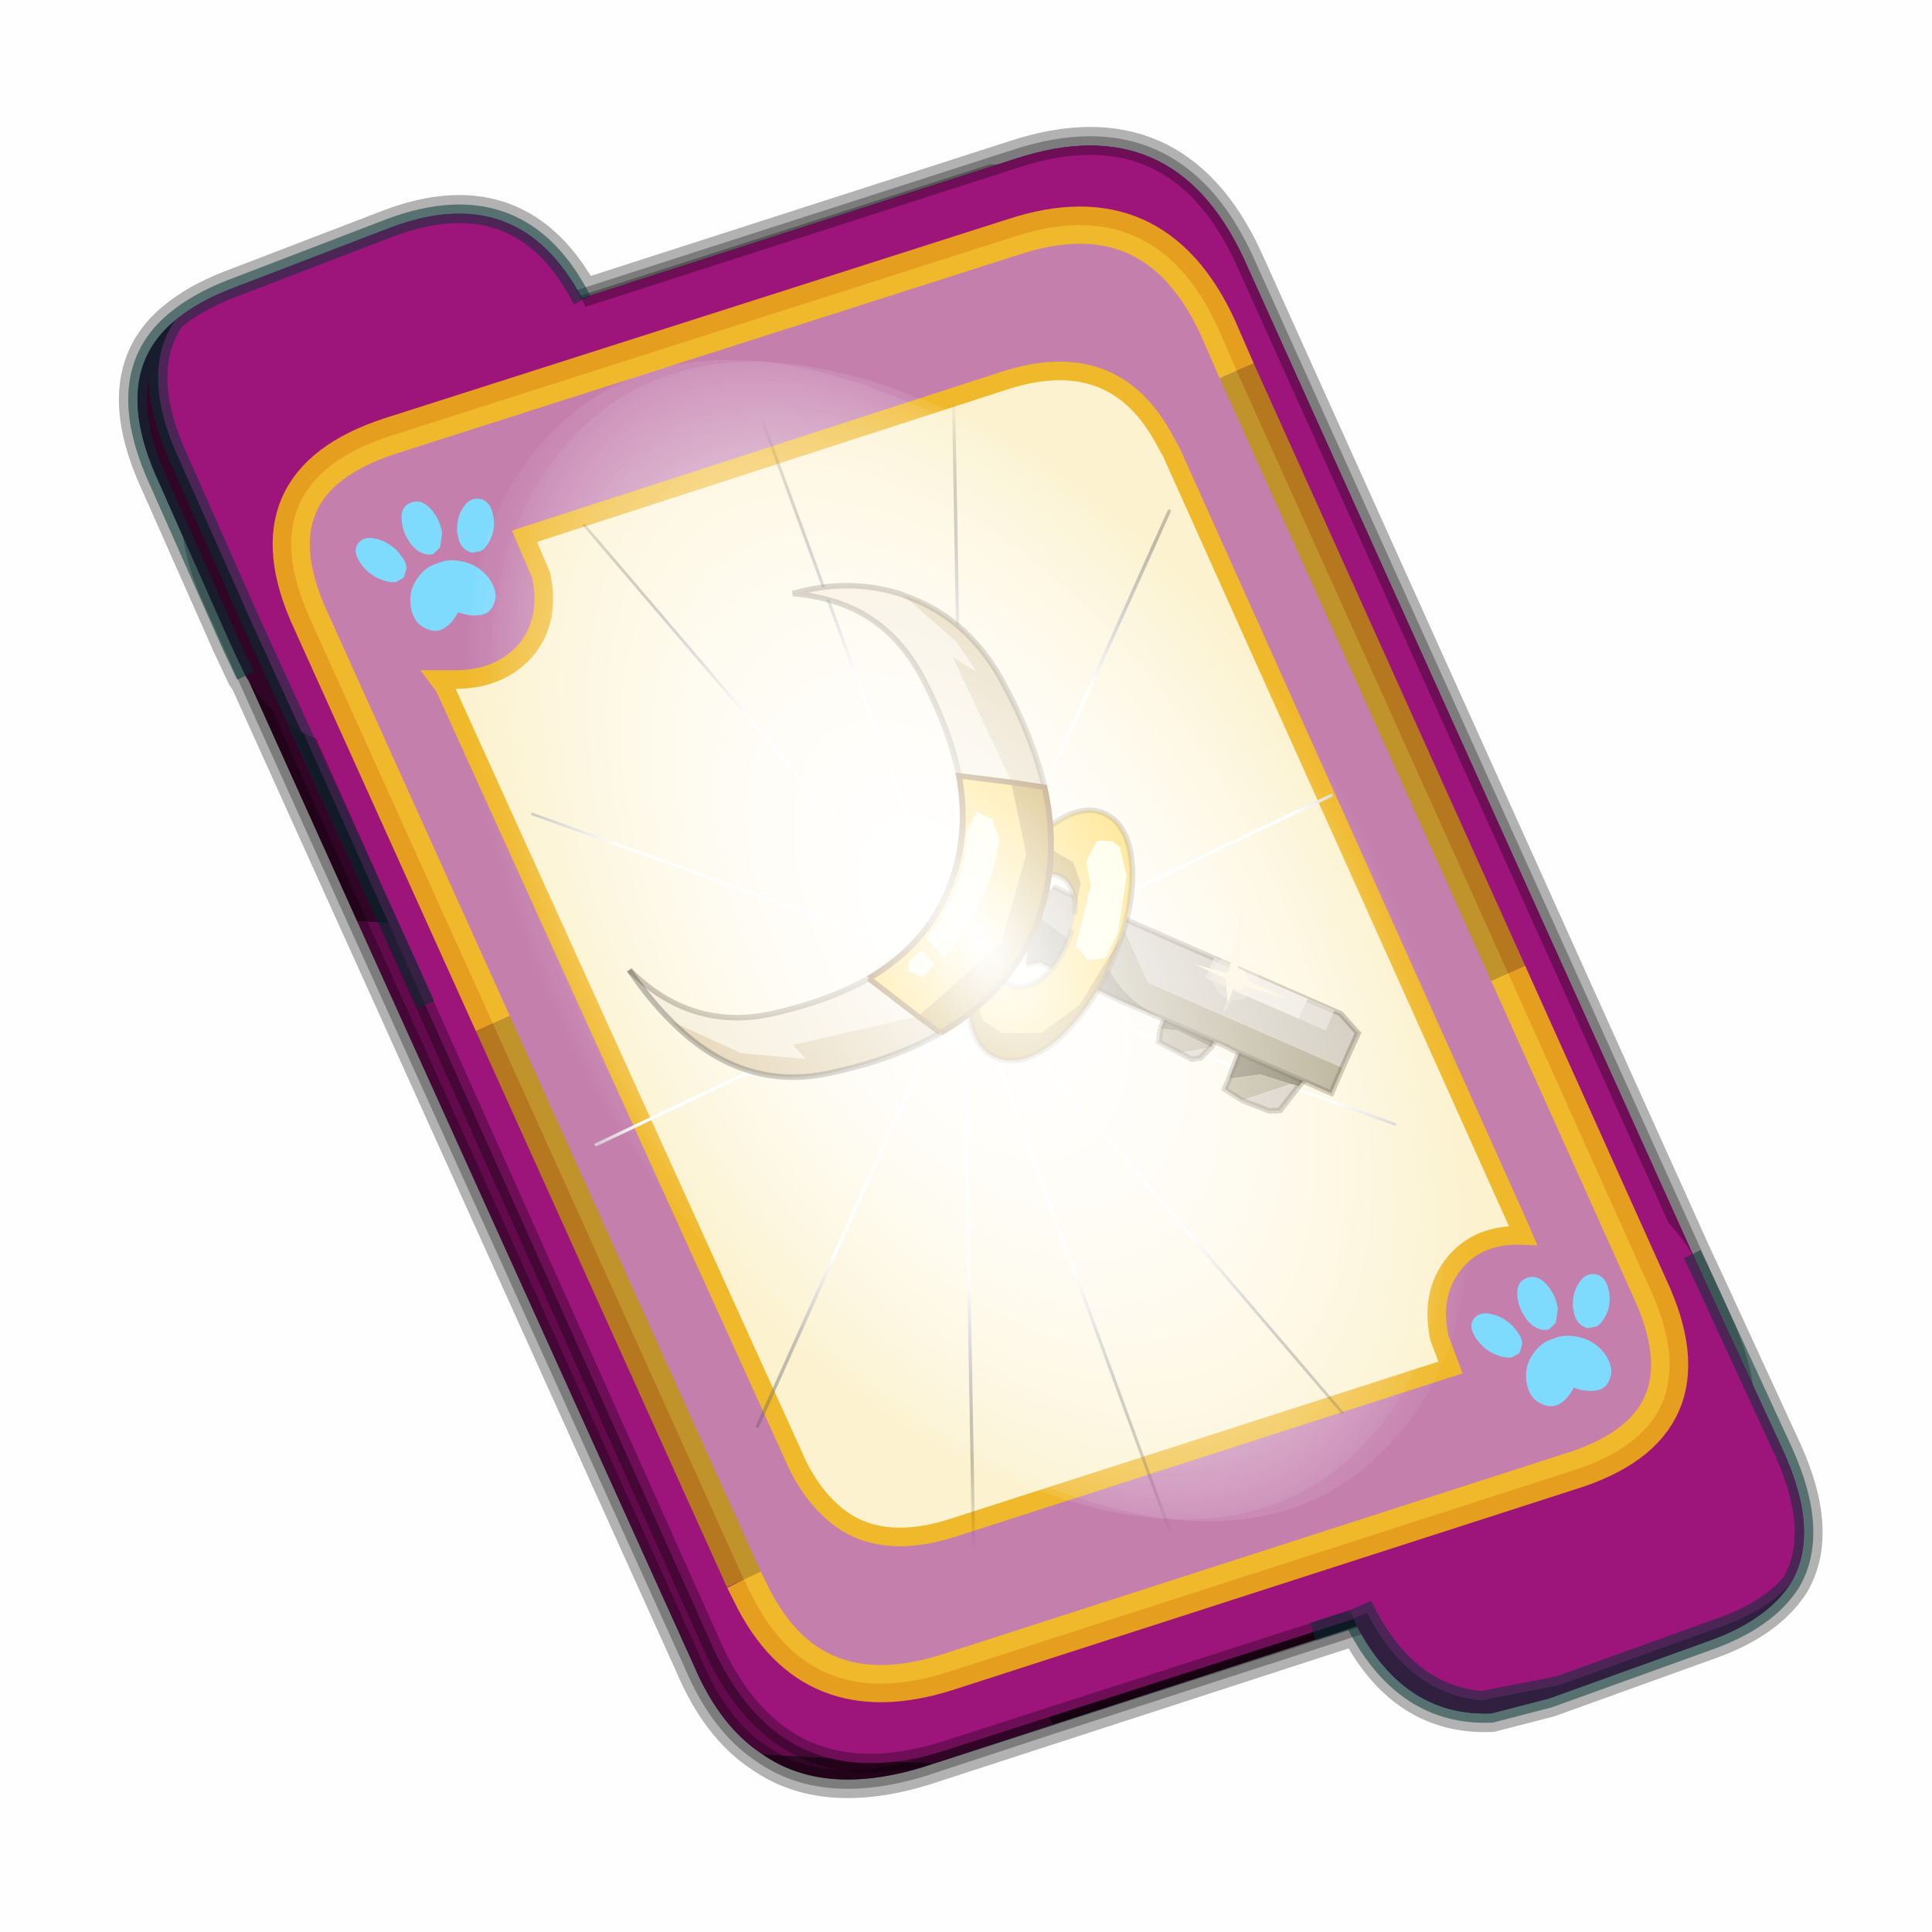 <?xml version='1.0' encoding='UTF-8'?>
<svg xmlns:xlink="http://www.w3.org/1999/xlink" xmlns="http://www.w3.org/2000/svg" version="1.1" width="60px" height="60px" viewBox="0.0 0.0 60.0 60.0"><defs><g id="c1"><path fill="#000000" fill-opacity="0.004" d="M0.0 0.0 L60.0 0.0 60.0 60.0 0.0 60.0 0.0 0.0"/></g><g id="c2"><path fill="#006699" stroke="none" d="M31.5 39.85 L19.8 43.65 Q17.15 44.45 15.5 43.3 14.35 42.55 13.65 40.9 L1.7 14.45 1.6 14.3 1.2 13.45 -0.75 9.05 Q-2.05 6.2 -0.3 4.75 0.3 4.25 1.2 3.9 L5.5 2.25 Q8.95 0.95 10.65 4.15 L22.3 0.4 Q26.55 -1.0 28.45 3.1 L40.55 29.95 40.9 30.7 42.95 35.15 Q43.95 37.35 43.15 38.7 42.5 39.7 40.95 40.25 L36.65 41.8 35.1 42.2 Q32.75 42.3 31.5 39.85"/><path fill="none" stroke="#000000" stroke-width="1.0" stroke-opacity="0.298" d="M31.5 39.85 L19.8 43.65 Q17.15 44.45 15.5 43.3 14.35 42.55 13.65 40.9 L1.7 14.45 1.6 14.3 1.2 13.45 -0.75 9.05 Q-2.05 6.2 -0.3 4.75 0.3 4.25 1.2 3.9 L5.5 2.25 Q8.95 0.95 10.65 4.15 L22.3 0.4 Q26.55 -1.0 28.45 3.1 L40.55 29.95 40.9 30.7 42.95 35.15 Q43.95 37.35 43.15 38.7 42.5 39.7 40.95 40.25 L36.65 41.8 35.1 42.2 Q32.75 42.3 31.5 39.85"/><path fill="#300525" stroke="none" d="M0.75 8.25 L29.8 9.75 25.55 0.9 Q26.9 1.6 27.8 3.55 L40.7 32.15 Q42.6 36.3 38.3 37.65 L23.3 42.5 13.15 21.4 4.6 20.9 0.7 12.25 Q-0.45 9.75 0.75 8.25 M20.1 43.55 L19.8 43.65 Q17.15 44.45 15.5 43.3 L20.1 43.55"/><path fill="#630a4c" stroke="none" d="M25.55 0.9 L29.8 9.75 0.75 8.25 Q1.45 7.3 3.1 6.75 L21.65 0.8 25.55 0.9 M4.6 20.9 L13.15 21.4 23.3 42.5 20.1 43.55 15.5 43.3 Q14.35 42.55 13.65 40.9 L4.6 20.9"/><path fill="none" stroke="#000000" stroke-width="0.5" stroke-opacity="0.302" d="M0.75 8.25 Q-0.45 9.75 0.7 12.25 L4.6 20.9 M23.3 42.5 L38.3 37.65 Q42.6 36.3 40.7 32.15 L27.8 3.55 Q26.9 1.6 25.55 0.9 L21.65 0.8 3.1 6.75 Q1.45 7.3 0.75 8.25 M20.1 43.55 L19.8 43.65 Q17.15 44.45 15.5 43.3 14.35 42.55 13.65 40.9 L4.6 20.9 M20.1 43.55 L23.3 42.5"/><path fill="#9d147b" stroke="none" d="M14.2 40.5 L1.35 11.8 Q-0.5 7.75 3.8 6.35 L22.3 0.4 Q26.55 -1.0 28.45 3.1 L41.35 31.7 Q43.25 35.85 38.9 37.25 L20.4 43.2 Q16.1 44.55 14.2 40.5"/><path fill="none" stroke="#000000" stroke-width="0.5" stroke-opacity="0.302" d="M14.2 40.5 L1.35 11.8 Q-0.5 7.75 3.8 6.35 L22.3 0.4 Q26.55 -1.0 28.45 3.1 L41.35 31.7 Q43.25 35.85 38.9 37.25 L20.4 43.2 Q16.1 44.55 14.2 40.5"/><path fill="#9d147b" stroke="none" d="M31.4 39.65 L31.3 39.45 31.25 39.4 29.25 34.95 Q27.55 31.2 31.25 29.85 L35.6 28.25 Q38.8 27.1 40.5 29.85 L40.9 30.7 42.95 35.15 Q43.95 37.35 43.15 38.7 42.5 39.45 41.2 39.9 L36.9 41.45 34.85 41.85 Q32.9 41.7 31.75 39.5 L31.4 39.65"/><path fill="#630a4c" stroke="none" d="M43.15 38.7 Q42.5 39.7 40.95 40.25 L36.65 41.8 35.1 42.2 Q32.75 42.3 31.45 39.8 L31.4 39.65 31.75 39.5 Q32.9 41.7 34.85 41.85 L36.9 41.45 41.2 39.9 Q42.5 39.45 43.15 38.7"/><path fill="none" stroke="#003333" stroke-width="0.5" stroke-opacity="0.51" d="M43.15 38.7 Q42.5 39.7 40.95 40.25 L36.65 41.8 35.1 42.2 Q32.75 42.3 31.45 39.8 L31.4 39.65 30.3 40.0 31.4 39.65 M40.5 29.85 L40.9 30.7 42.95 35.15 Q43.95 37.35 43.15 38.7 42.5 39.45 41.2 39.9 L36.9 41.45 34.85 41.85 Q32.9 41.7 31.75 39.5 L31.4 39.65"/><path fill="#9d147b" stroke="none" d="M10.65 4.2 L10.85 4.6 12.85 9.05 Q14.5 12.8 10.8 14.15 L6.5 15.8 Q4.5 16.6 3.1 15.8 L1.75 12.85 -0.2 8.45 Q-1.25 6.15 -0.3 4.75 0.3 4.25 1.2 3.9 L5.5 2.25 Q9.0 0.95 10.65 4.2"/><path fill="#300525" stroke="none" d="M-0.3 4.75 Q-1.25 6.15 -0.2 8.45 L1.75 12.85 3.1 15.8 Q2.25 15.35 1.6 14.3 L1.2 13.45 -0.75 9.05 Q-2.05 6.2 -0.3 4.75"/><path fill="none" stroke="#003333" stroke-width="0.5" stroke-opacity="0.51" d="M3.1 15.8 L6.45 23.15 M-0.3 4.75 Q0.3 4.25 1.2 3.9 L5.5 2.25 Q9.0 0.95 10.65 4.2 M3.1 15.8 L1.75 12.85 -0.2 8.45 Q-1.25 6.15 -0.3 4.75 -2.05 6.2 -0.75 9.05 L1.2 13.45 1.6 14.3"/><path fill="#fcf2cf" stroke="none" d="M9.15 13.6 Q9.8 12.8 9.55 11.6 L9.1 10.55 22.05 6.35 Q24.9 5.45 26.25 7.85 L26.5 8.3 35.8 29.0 35.95 29.35 Q34.75 29.3 34.1 30.1 33.45 30.9 33.7 32.1 L34.0 32.9 20.65 37.2 Q18.8 37.8 17.65 37.0 16.8 36.4 16.3 35.2 L6.95 14.6 6.8 14.4 7.1 14.4 Q8.4 14.45 9.15 13.6"/><path fill="#c47fad" stroke="none" d="M9.15 13.6 Q8.4 14.45 7.1 14.4 L6.8 14.4 6.95 14.6 16.3 35.2 Q16.8 36.4 17.65 37.0 18.8 37.8 20.65 37.2 L34.0 32.9 33.7 32.1 Q33.45 30.9 34.1 30.1 34.75 29.3 35.95 29.35 L35.8 29.0 26.5 8.3 26.25 7.85 Q24.9 5.45 22.05 6.35 L9.1 10.55 9.55 11.6 Q9.8 12.8 9.15 13.6 M28.25 6.1 L35.55 22.3 39.35 30.75 Q41.1 34.5 37.2 35.7 L20.45 41.1 Q16.8 42.25 15.2 39.0 L15.0 38.6 8.25 23.65 3.35 12.8 Q1.65 9.1 5.5 7.85 L22.25 2.5 Q26.05 1.25 27.75 4.95 L28.25 6.1"/><path fill="none" stroke="#ffcc00" stroke-width="1.0" stroke-opacity="0.749" d="M35.55 22.3 L39.35 30.75 Q41.1 34.5 37.2 35.7 L20.45 41.1 Q16.8 42.25 15.2 39.0 L15.0 38.6 M8.25 23.65 L3.35 12.8 Q1.65 9.1 5.5 7.85 L22.25 2.5 Q26.05 1.25 27.75 4.95 L28.25 6.1"/><path fill="none" stroke="#bf9900" stroke-width="1.0" stroke-opacity="0.749" d="M28.25 6.1 L35.55 22.3 M15.0 38.6 L8.25 23.65"/><path fill="none" stroke="#f0b92b" stroke-width="0.5" d="M9.15 13.6 Q9.8 12.8 9.55 11.6 L9.1 10.55 22.05 6.35 Q24.9 5.45 26.25 7.85 L26.5 8.3 35.8 29.0 35.95 29.35 Q34.75 29.3 34.1 30.1 33.45 30.9 33.7 32.1 L34.0 32.9 20.65 37.2 Q18.8 37.8 17.65 37.0 16.8 36.4 16.3 35.2 L6.95 14.6 6.8 14.4 7.1 14.4 Q8.4 14.45 9.15 13.6"/></g><g id="c3"><path fill="#7fdbfe" stroke="none" d="M10.75 4.9 Q10.75 4.6 10.9 4.35 11.25 3.45 11.95 2.75 13.3 1.5 14.35 2.1 15.4 2.7 14.95 4.45 14.7 5.4 14.1 6.15 L13.75 6.5 Q13.1 7.15 12.35 7.35 L11.4 7.2 Q10.95 6.9 10.75 6.4 10.5 5.75 10.75 4.9 M7.5 5.9 Q7.0 5.85 6.6 5.5 6.05 5.0 5.8 4.15 L5.7 3.6 Q5.55 2.65 5.8 1.7 6.25 0.0 7.5 0.0 L7.6 0.0 Q8.85 0.0 9.3 1.7 9.55 2.65 9.4 3.6 L9.3 4.15 8.5 5.5 7.6 5.9 7.5 5.9 M4.35 4.9 Q4.6 5.75 4.35 6.4 L3.7 7.2 2.75 7.35 Q2.0 7.15 1.35 6.5 L1.0 6.15 Q0.4 5.4 0.15 4.45 -0.3 2.7 0.75 2.1 1.8 1.5 3.15 2.75 3.85 3.45 4.2 4.35 L4.35 4.9 M5.5 13.7 Q4.45 13.9 3.65 12.95 2.75 12.0 3.2 10.25 3.7 8.5 5.25 7.6 6.4 6.9 7.55 7.0 8.75 6.9 9.9 7.6 11.45 8.5 11.95 10.25 12.35 12.0 11.5 12.95 10.7 13.9 9.65 13.7 8.55 13.5 7.55 12.6 6.55 13.5 5.5 13.7"/></g><g id="c4"><g><use transform="matrix(1.0,0.0,0.0,1.0,0.0,0.0)" xlink:href="#c3"/></g></g><radialGradient gradientUnits="userSpaceOnUse" r="819.2" cx="0" cy="0" spreadMethod="pad" gradientTransform="matrix(0.091,0.0,0.0,0.091,0.6,3.4)" id="gradient1"><stop offset="0.0" stop-color="#ffffff"/><stop offset="1.0" stop-color="#ffffff" stop-opacity="0.0"/></radialGradient><g id="c5"><path stroke="none" fill="url(#gradient1)" d="M36.65 -54.65 Q60.05 -42.0 69.75 -17.95 80.55 8.9 68.0 34.1 55.45 59.35 26.8 68.2 -1.8 77.05 -29.7 64.3 -57.6 51.6 -68.45 24.75 -79.3 -2.05 -66.75 -27.25 L-66.7 -27.3 Q-54.1 -52.5 -25.5 -61.4 3.1 -70.2 31.0 -57.5 L36.65 -54.65"/></g><g id="c6"><g><use transform="matrix(1.0,0.0,0.0,1.0,0.0,0.0)" xlink:href="#c5"/></g></g><radialGradient gradientUnits="userSpaceOnUse" r="819.2" cx="0" cy="0" spreadMethod="pad" gradientTransform="matrix(0.209,0.0,0.0,0.177,67.15,107.2)" id="gradient2"><stop offset="0.357" stop-color="#ffffff"/><stop offset="0.671" stop-opacity="0.0"/></radialGradient><g id="c7"><path fill="none" stroke-linejoin="round" stroke-linecap="round" stroke="url(#gradient2)" stroke-width="0.5" d="M136.55 165.8 L68.6 106.0 68.4 106.0 118.25 201.5 M68.3 105.8 L68.35 105.8 68.3 105.8 68.3 105.85 68.4 106.0 68.3 106.0 86.55 211.5 M68.3 105.8 L68.3 105.85 68.3 106.0 68.15 105.95 18.25 151.55 M68.3 105.85 L68.25 105.85 68.3 106.0 50.0 193.2 M68.25 105.85 L68.15 105.95 0.05 97.7 M68.3 105.85 L68.25 105.8 68.25 105.85 M68.25 105.8 L68.2 105.7 0.0 45.7 M68.3 105.8 L68.25 105.75 68.25 105.8 M68.25 105.75 L68.2 105.7 18.25 10.05 M68.6 106.0 L68.35 105.8 118.25 60.15 M86.6 18.35 L68.3 105.8 M136.6 114.25 L68.6 106.0 M68.25 105.75 L49.95 0.05"/></g><g id="c8"><g><use transform="matrix(1.0,0.0,0.0,1.0,0.0,0.0)" xlink:href="#c7"/></g></g><g id="c9"><g><use transform="matrix(1.0,0.0,0.0,1.0,0.0,0.0)" xlink:href="#c2"/></g><g><use transform="matrix(0.239,-0.087,0.1,0.234,34.25,31.15)" xlink:href="#c4"/></g><g><use transform="matrix(0.239,-0.087,0.1,0.234,4.25,10.3)" xlink:href="#c4"/></g><g><use transform="matrix(0.141,-0.038,0.111,0.226,20.25,20.65)" filter="url(#filter7)" xlink:href="#c6"/></g><g><use transform="matrix(-0.155,0.051,0.084,0.147,22.6,3.15)" filter="url(#filter8)" xlink:href="#c8"/></g></g><filter id="filter7"><feColorMatrix in="SourceGraphic" type="matrix" values="0.0 0.0 0.0 0.0 0.797 0.0 0.0 0.0 0.0 0.598 0.0 0.0 0.0 0.0 0.199 0.0 0.0 0.0 1.0 0.0" result="cxform"/><feComposite operator="in" in2="SourceGraphic" result="color-xform"/></filter><filter id="filter8"><feColorMatrix in="SourceGraphic" type="matrix" values="0.0 0.0 0.0 0.0 0.996 0.0 0.0 0.0 0.0 0.996 0.0 0.0 0.0 0.0 0.996 0.0 0.0 0.0 1.0 0.0" result="cxform"/><feComposite operator="in" in2="SourceGraphic" result="color-xform"/></filter><g id="c10"><path fill="#71684a" stroke="none" d="M38.1 80.9 L35.45 82.2 31.3 86.8 31.25 86.8 29.15 84.9 29.05 84.85 28.4 84.2 28.5 83.8 34.2 77.25 34.85 77.55 38.1 80.9 M24.7 88.15 L25.8 87.75 30.65 93.1 25.35 94.15 21.15 97.45 20.0 98.25 18.65 97.45 17.5 96.4 24.7 88.15"/><path fill="#aaa080" stroke="none" d="M31.3 86.8 L35.45 82.2 38.1 80.9 39.3 83.0 36.7 86.05 31.3 86.8 M30.65 93.1 L32.1 94.6 30.1 97.45 21.15 97.45 25.35 94.15 30.65 93.1"/><path fill="#cbc4b4" stroke="none" d="M31.3 86.8 L36.7 86.05 35.25 87.75 33.75 88.0 31.3 86.8 M30.1 97.45 L26.55 100.7 24.75 101.25 20.0 98.25 21.15 97.45 30.1 97.45"/><path fill="none" stroke="#382510" stroke-width="1.0" stroke-opacity="0.302" d="M38.1 80.9 L34.85 77.55 34.2 77.25 M29.15 84.9 L31.25 86.8 31.3 86.8 33.75 88.0 35.25 87.75 36.7 86.05 39.3 83.0 38.1 80.9 M24.7 88.15 L25.8 87.75 30.65 93.1 32.1 94.6 30.1 97.45 26.55 100.7 24.75 101.25 20.0 98.25 18.65 97.45 17.5 96.4"/><path fill="none" stroke="#130f12" stroke-width="1.0" stroke-opacity="0.4" d="M28.4 84.2 L29.05 84.85"/><path fill="#aaa080" stroke="none" d="M36.9 59.7 L45.2 51.1 50.55 53.65 42.05 68.55 Q41.65 74.5 36.4 80.0 L28.5 87.9 28.15 88.4 15.3 101.25 11.7 97.6 36.8 72.5 36.9 59.7"/><path fill="#71684a" stroke="none" d="M50.55 53.65 L55.15 62.7 52.7 63.05 42.3 74.2 36.4 80.0 Q41.65 74.5 42.05 68.55 L50.55 53.65"/><path fill="#cbc4b4" stroke="none" d="M11.7 97.6 L6.75 92.7 8.15 88.5 36.9 59.7 36.8 72.5 11.7 97.6"/><path fill="none" stroke="#382510" stroke-width="1.0" stroke-opacity="0.302" d="M36.9 59.7 L45.2 51.1 M55.15 62.7 L52.7 63.05 42.3 74.2 36.4 80.0 28.5 87.9 28.15 88.4 15.3 101.25 11.7 97.6 6.75 92.7 8.15 88.5 36.9 59.7"/><path fill="#ede8de" fill-opacity="0.6" d="M12.35 84.15 L15.2 87.0 11.75 90.45 8.9 87.6 12.35 84.15 M23.45 78.8 L20.6 75.95 24.45 72.05 27.3 74.9 23.45 78.8"/><path fill="#ede8de" stroke="none" d="M15.2 87.0 L12.35 84.15 20.6 75.95 23.45 78.8 15.2 87.0"/><path fill="#fcf3d8" fill-opacity="0.302" d="M25.3 79.45 Q26.45 78.25 26.45 76.65 26.5 75.0 25.3 73.85 24.55 73.15 23.7 72.85 22.35 71.6 22.25 69.2 22.25 72.0 21.3 72.9 20.45 73.2 19.75 73.9 18.6 75.0 18.6 76.65 18.55 78.15 19.6 79.35 L19.7 79.45 19.25 80.95 20.6 80.05 22.5 80.6 Q23.55 80.55 24.45 80.05 L27.0 81.9 25.3 79.45 M24.25 76.85 Q24.25 77.6 23.7 78.2 23.15 78.75 22.3 78.8 21.55 78.75 20.95 78.2 20.35 77.65 20.4 76.85 20.35 76.0 20.95 75.45 21.5 74.9 22.3 74.9 23.15 74.9 23.7 75.45 24.25 76.0 24.25 76.85"/><path fill="#fcf3d8" stroke="none" d="M24.25 76.85 Q24.25 76.0 23.7 75.45 23.15 74.9 22.3 74.9 21.5 74.9 20.95 75.45 20.35 76.0 20.4 76.85 20.35 77.65 20.95 78.2 21.55 78.75 22.3 78.8 23.15 78.75 23.7 78.2 24.25 77.6 24.25 76.85"/><path fill="#fcf3d8" stroke="none" d="M23.35 75.45 L28.2 71.9 24.1 76.15 25.45 80.3 22.9 77.5 15.4 83.15 22.05 76.35 15.15 63.2 23.35 75.45"/><path fill="#ffcf2b" stroke="none" d="M34.95 45.9 L32.55 46.85 31.75 48.25 32.7 53.45 38.05 62.4 41.95 66.05 44.9 65.35 45.85 62.4 39.15 53.15 38.05 48.7 34.95 45.9 M50.75 47.7 L49.95 46.85 42.95 44.65 40.25 48.15 40.55 52.05 43.75 56.95 45.3 59.35 47.25 61.55 Q50.5 64.8 53.85 65.9 57.35 66.9 59.0 65.2 60.7 63.55 59.7 60.05 59.6 59.05 59.0 58.2 L61.25 55.95 Q62.95 57.95 63.9 59.75 L65.3 64.25 66.0 69.4 63.8 72.75 57.5 74.85 49.35 72.35 37.9 63.4 Q33.4 58.05 31.3 52.6 28.5 45.05 31.85 41.7 35.1 38.45 42.65 41.25 47.25 43.1 51.9 46.6 L50.75 47.7"/><path fill="#ffffd7" stroke="none" d="M34.95 45.9 L38.05 48.7 39.15 53.15 45.85 62.4 44.9 65.35 41.95 66.05 38.05 62.4 32.7 53.45 31.75 48.25 32.55 46.85 34.95 45.9"/><path fill="#b18100" stroke="none" d="M43.75 56.95 L40.55 52.05 40.25 48.15 42.95 44.65 49.95 46.85 50.75 47.7 49.35 49.1 48.65 48.95 Q45.15 48.0 43.5 49.65 41.8 51.35 42.8 54.85 L43.75 56.95 M37.9 63.4 L49.35 72.35 57.5 74.85 63.8 72.75 66.0 69.4 65.3 64.25 63.9 59.75 Q66.0 62.7 67.15 65.75 69.8 73.2 66.6 76.4 63.2 79.75 55.8 77.1 48.4 74.15 41.25 67.05 L37.9 63.4"/><path fill="none" stroke="#382510" stroke-width="1.0" stroke-opacity="0.302" d="M43.75 56.95 L42.8 54.85 Q41.8 51.35 43.5 49.65 45.15 48.0 48.65 48.95 L49.35 49.1 M51.9 46.6 Q47.25 43.1 42.65 41.25 35.1 38.45 31.85 41.7 28.5 45.05 31.3 52.6 33.4 58.05 37.9 63.4 M63.9 59.75 Q62.95 57.95 61.25 55.95 M59.0 58.2 Q59.6 59.05 59.7 60.05 60.7 63.55 59.0 65.2 57.35 66.9 53.85 65.9 50.5 64.8 47.25 61.55 L45.3 59.35 M63.9 59.75 Q66.0 62.7 67.15 65.75 69.8 73.2 66.6 76.4 63.2 79.75 55.8 77.1 48.4 74.15 41.25 67.05 L37.9 63.4"/><path fill="#f5ecd6" stroke="none" d="M119.1 41.25 Q117.95 47.45 116.0 52.2 L107.05 61.45 97.1 66.05 98.2 62.95 76.1 65.2 81.3 56.1 Q89.55 57.65 99.6 56.55 113.6 54.85 119.1 41.25 M48.65 -6.2 Q55.95 -12.05 66.15 -12.5 62.65 -10.95 59.7 -8.55 52.15 -2.4 51.35 8.8 50.65 19.0 52.45 27.3 L44.45 31.35 45.05 7.0 42.25 10.9 43.35 4.75 48.65 -6.2"/><path fill="#e0cea9" stroke="none" d="M116.0 52.2 Q109.85 67.85 94.6 69.7 83.1 71.1 73.7 69.25 L76.1 65.2 98.2 62.95 97.1 66.05 107.05 61.45 116.0 52.2 M39.55 34.0 Q37.9 25.05 38.75 14.4 39.7 1.4 48.4 -5.9 L48.65 -6.2 43.35 4.75 42.25 10.9 45.05 7.0 44.45 31.35 39.55 34.0"/><path fill="#ffcf2b" stroke="none" d="M52.45 27.3 Q55.1 38.35 62.4 45.9 69.95 53.75 81.3 56.1 L76.1 65.2 57.6 57.65 47.25 44.2 44.6 31.5 44.45 31.35 52.45 27.3 M50.2 36.5 L50.5 40.15 Q56.2 49.8 65.6 55.55 L67.55 56.95 69.25 52.75 Q59.0 46.15 55.5 37.65 L55.65 37.5 52.15 34.3 50.2 36.5 M72.6 58.9 L74.4 57.1 73.7 55.55 70.9 54.45 69.65 57.35 72.6 58.9"/><path fill="#b18100" stroke="none" d="M73.7 69.25 Q60.4 66.6 51.45 57.35 42.35 48.0 39.55 34.0 L44.45 31.35 44.6 31.5 47.25 44.2 57.6 57.65 76.1 65.2 73.7 69.25"/><path fill="#ffffd7" stroke="none" d="M50.2 36.5 L52.15 34.3 55.65 37.5 55.5 37.65 Q59.0 46.15 69.25 52.75 L67.55 56.95 65.6 55.55 Q56.2 49.8 50.5 40.15 L50.2 36.5 M72.6 58.9 L69.65 57.35 70.9 54.45 73.7 55.55 74.4 57.1 72.6 58.9"/><path fill="none" stroke="#000000" stroke-width="1.0" stroke-opacity="0.302" d="M119.1 41.25 Q117.95 47.45 116.0 52.2 109.85 67.85 94.6 69.7 83.1 71.1 73.7 69.25"/><path fill="none" stroke="#382510" stroke-width="1.0" stroke-opacity="0.302" d="M39.55 34.0 Q37.9 25.05 38.75 14.4 39.7 1.4 48.4 -5.9 L48.65 -6.2 Q55.95 -12.05 66.15 -12.5 62.65 -10.95 59.7 -8.55 52.15 -2.4 51.35 8.8 50.65 19.0 52.45 27.3 M81.3 56.1 Q89.55 57.65 99.6 56.55 113.6 54.85 119.1 41.25"/><path fill="none" stroke="#7b4b00" stroke-width="1.0" d="M73.7 69.25 Q60.4 66.6 51.45 57.35 42.35 48.0 39.55 34.0 L44.45 31.35 52.45 27.3 Q55.1 38.35 62.4 45.9 69.95 53.75 81.3 56.1 M76.1 65.2 L81.3 56.1 M76.1 65.2 L73.7 69.25"/></g><g id="c11"><g><use transform="matrix(1.0,0.0,0.0,1.0,0.0,0.0)" xlink:href="#c10"/></g></g><g id="c12"><g><use transform="matrix(1.0,0.0,0.0,1.0,6.3,53.35)" xlink:href="#c9"/></g><g><use transform="matrix(-0.146,0.049,0.062,0.14,33.05,63.95)" xlink:href="#c11"/></g><g><use transform="matrix(0.141,-0.038,0.111,0.226,27.2,74.05)" filter="url(#filter12)" xlink:href="#c6"/></g></g><filter id="filter12"><feColorMatrix in="SourceGraphic" type="matrix" values="1.0 0.0 0.0 0.0 0.0 0.0 1.0 0.0 0.0 0.0 0.0 0.0 1.0 0.0 0.0 0.0 0.0 0.0 0.23 0.0" result="cxform"/><feComposite operator="in" in2="SourceGraphic" result="color-xform"/></filter></defs><g><g><use transform="matrix(1.0,0.0,0.0,1.0,0.0,0.0)" xlink:href="#c1"/></g><g><use transform="matrix(1.155,0.0,0.0,1.155,-1.5,-57.15)" xlink:href="#c12"/></g></g></svg>